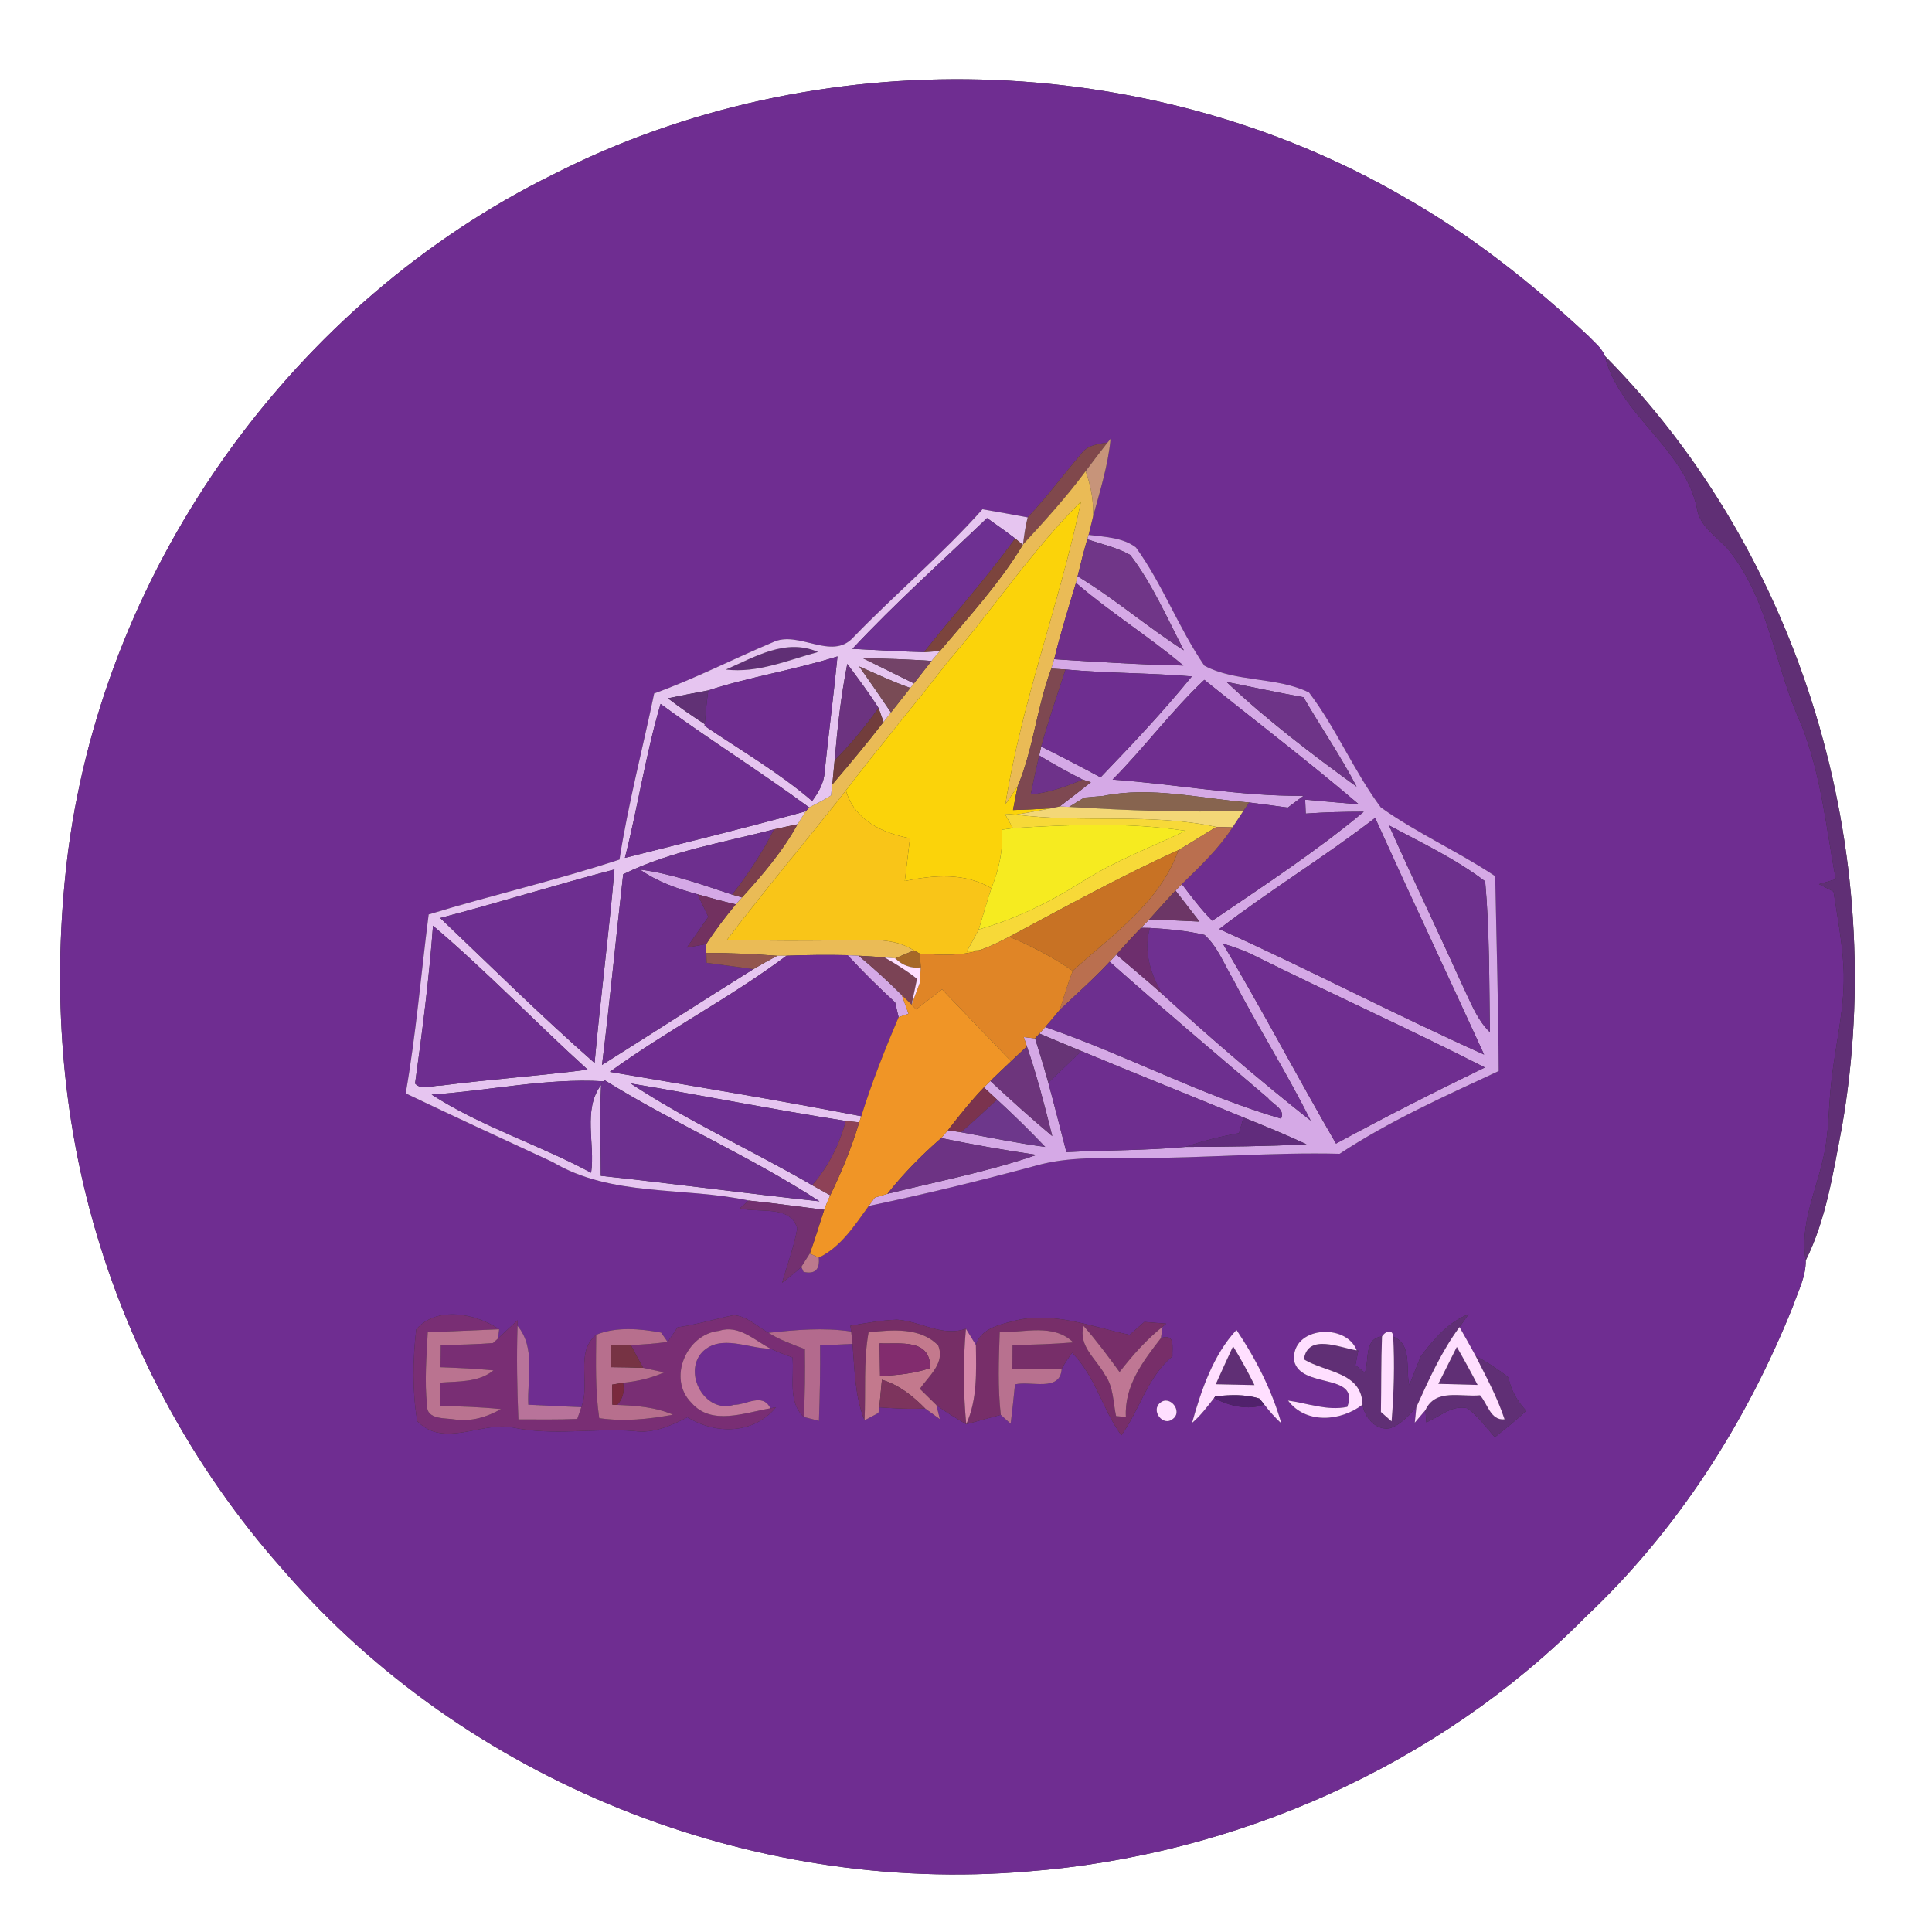 <?xml version="1.0" encoding="UTF-8" ?>
<!DOCTYPE svg PUBLIC "-//W3C//DTD SVG 1.1//EN" "http://www.w3.org/Graphics/SVG/1.1/DTD/svg11.dtd">
<svg width="250pt" height="250pt" viewBox="0 0 250 250" version="1.1" xmlns="http://www.w3.org/2000/svg">
<rect x="0" y="0" width="250" height="250" fill="#333333" stroke="none"/>
<g id="#ffffffff">
<path fill="#ffffff" opacity="1.00" d=" M 0.00 0.00 L 250.00 0.00 L 250.00 250.00 L 0.00 250.00 L 0.00 0.00 M 71.63 22.55 C 38.05 39.08 13.74 72.92 8.83 110.04 C 6.86 125.46 7.59 141.31 11.57 156.37 C 16.13 173.67 24.81 189.88 36.71 203.23 C 60.24 230.46 97.11 245.20 132.93 242.17 C 159.84 240.11 186.17 228.48 205.18 209.22 C 217.02 198.08 225.98 184.07 232.01 169.02 C 232.67 167.09 233.70 165.18 233.66 163.10 C 236.33 157.75 237.20 151.74 238.33 145.93 C 244.57 110.31 233.22 71.83 207.66 46.06 C 207.26 45.01 206.32 44.31 205.58 43.52 C 198.26 36.67 190.34 30.39 181.59 25.44 C 148.47 6.26 105.71 5.19 71.63 22.55 Z" />
</g>
<g id="#6f2d91ff">
<path fill="#6f2d91" opacity="1.00" d=" M 71.63 22.55 C 105.71 5.19 148.47 6.26 181.59 25.44 C 190.34 30.39 198.26 36.67 205.58 43.52 C 206.32 44.31 207.26 45.01 207.66 46.06 C 209.59 53.75 217.88 57.86 219.58 65.74 C 219.93 68.20 222.23 69.45 223.71 71.19 C 228.93 77.71 229.67 86.31 233.07 93.71 C 235.62 100.11 236.31 107.04 237.54 113.78 C 237.00 113.94 235.92 114.25 235.38 114.41 C 236.00 114.73 236.63 115.05 237.26 115.37 C 237.76 118.61 238.37 121.84 238.55 125.12 C 238.83 130.13 237.51 135.01 236.98 139.95 C 236.58 143.26 236.71 146.63 235.92 149.89 C 234.96 154.25 232.87 158.52 233.66 163.10 C 233.70 165.18 232.67 167.09 232.01 169.02 C 225.98 184.07 217.02 198.08 205.18 209.22 C 186.17 228.48 159.84 240.11 132.93 242.17 C 97.11 245.20 60.24 230.46 36.71 203.23 C 24.81 189.88 16.13 173.67 11.57 156.37 C 7.59 141.31 6.86 125.46 8.83 110.04 C 13.74 72.92 38.05 39.08 71.63 22.55 M 139.82 58.84 C 137.51 61.52 135.41 64.38 132.98 66.95 C 131.03 66.59 129.08 66.23 127.13 65.90 C 121.90 71.77 115.86 76.84 110.40 82.49 C 107.58 85.56 103.33 81.49 100.00 83.11 C 94.86 85.27 89.90 87.84 84.65 89.73 C 83.16 96.89 81.29 103.99 80.16 111.23 C 72.02 113.91 63.65 115.82 55.47 118.33 C 54.48 126.05 53.84 133.81 52.50 141.48 C 58.81 144.49 65.15 147.43 71.50 150.36 C 79.15 154.92 88.45 153.53 96.88 155.35 L 95.75 156.35 C 98.14 157.01 102.33 155.85 103.17 158.97 C 102.73 161.37 101.88 163.66 101.20 165.99 C 102.04 165.33 102.91 164.68 103.69 163.94 L 103.98 164.58 C 105.44 164.91 106.10 164.30 105.95 162.74 C 108.81 161.37 110.61 158.54 112.41 156.05 C 119.67 154.53 126.87 152.77 134.03 150.84 C 138.26 149.64 142.70 149.87 147.05 149.85 C 155.82 149.87 164.58 149.08 173.35 149.30 C 179.80 145.04 186.93 141.85 193.93 138.59 C 193.89 130.18 193.64 121.78 193.48 113.38 C 188.68 110.18 183.36 107.82 178.68 104.48 C 175.18 99.79 172.93 94.27 169.39 89.61 C 165.20 87.54 159.96 88.32 155.85 86.14 C 152.52 81.29 150.46 75.64 147.00 70.85 C 145.31 69.53 142.92 69.49 140.86 69.21 C 141.00 68.65 141.27 67.52 141.41 66.96 C 142.31 63.60 143.39 60.26 143.71 56.78 L 143.30 57.28 C 142.01 57.45 140.59 57.65 139.82 58.84 M 53.86 172.03 C 53.41 175.96 53.33 179.99 54.00 183.90 C 57.45 187.45 62.27 183.90 66.38 184.72 C 71.55 185.82 76.82 184.77 82.04 185.17 C 84.53 185.54 86.81 184.49 88.96 183.39 C 92.62 185.65 97.53 185.60 100.41 182.10 L 99.69 182.24 C 98.70 180.16 96.54 181.82 94.96 181.79 C 91.24 182.97 88.30 177.67 90.89 174.94 C 93.29 172.58 96.83 174.53 99.71 174.52 C 100.64 174.94 101.58 175.31 102.55 175.65 C 102.81 178.22 101.89 181.37 104.01 183.36 C 104.50 183.48 105.48 183.74 105.97 183.86 C 106.09 180.61 106.15 177.35 106.12 174.10 C 107.52 174.03 108.92 173.97 110.32 173.90 C 110.60 177.23 110.60 180.64 111.87 183.79 C 112.32 183.55 113.22 183.07 113.67 182.83 L 113.78 182.11 C 115.75 182.24 117.73 182.37 119.71 182.25 C 120.18 182.60 121.14 183.29 121.62 183.64 L 121.17 181.82 C 122.39 182.74 123.72 183.50 125.03 184.30 C 126.51 183.87 128.01 183.48 129.50 183.08 C 129.82 183.37 130.46 183.95 130.78 184.24 C 130.99 182.54 131.17 180.84 131.34 179.14 C 133.37 178.63 137.20 180.19 137.38 177.13 C 137.78 176.40 138.23 175.71 138.74 175.05 C 141.76 178.10 142.65 182.36 145.10 185.73 C 147.48 182.42 148.47 178.18 151.71 175.51 C 151.66 174.32 152.12 172.52 150.22 173.16 L 150.44 171.68 L 150.90 171.28 C 149.95 171.20 149.01 171.13 148.08 171.06 C 147.44 171.61 146.81 172.17 146.18 172.73 C 141.19 171.69 136.08 169.54 130.94 171.00 C 129.14 171.45 126.88 172.02 126.28 174.05 C 125.96 173.52 125.32 172.46 124.99 171.94 C 121.92 173.04 119.09 170.95 116.07 170.77 C 114.04 170.83 112.04 171.22 110.04 171.55 L 110.14 172.30 C 106.59 171.76 102.99 172.08 99.44 172.47 C 97.98 171.66 96.68 170.31 94.94 170.18 C 92.51 170.69 90.13 171.41 87.68 171.76 C 87.26 172.40 86.83 173.03 86.39 173.65 C 86.18 173.35 85.76 172.74 85.55 172.44 C 82.83 171.93 79.75 171.65 77.15 172.72 C 74.37 175.00 76.44 179.07 75.22 182.09 C 72.93 182.00 70.64 181.89 68.36 181.77 C 68.20 178.37 69.34 174.43 66.97 171.56 L 66.98 170.84 C 66.13 171.62 65.29 172.40 64.45 173.19 L 64.59 172.01 C 61.55 169.94 56.47 168.97 53.86 172.03 M 183.84 175.53 C 183.34 176.77 182.85 178.00 182.36 179.24 C 181.84 177.13 182.80 173.99 180.28 172.96 C 180.19 171.81 179.15 172.37 178.83 172.94 C 176.47 173.20 177.21 176.03 176.61 177.63 C 176.31 177.39 175.69 176.90 175.39 176.66 C 175.48 176.19 175.67 175.24 175.76 174.77 L 175.56 174.74 C 174.19 171.13 167.09 171.64 167.45 176.05 C 168.27 179.80 176.02 177.55 174.34 182.05 C 171.74 182.59 169.21 181.58 166.67 181.23 C 168.97 184.31 173.51 183.93 176.31 181.76 C 176.58 183.40 177.99 185.12 179.82 184.82 C 181.26 184.38 182.30 183.16 183.28 182.08 C 183.23 182.58 183.13 183.60 183.07 184.10 C 183.42 183.70 184.11 182.88 184.45 182.47 L 184.56 184.05 C 186.28 183.35 187.93 181.72 189.92 182.24 C 191.27 183.30 192.31 184.68 193.43 185.98 C 194.79 184.85 196.22 183.79 197.48 182.55 C 196.34 181.33 195.50 179.90 195.20 178.25 C 193.87 177.19 192.43 176.26 190.94 175.45 C 190.27 174.19 189.55 172.96 188.86 171.72 C 189.15 171.30 189.74 170.47 190.03 170.06 C 187.36 171.11 185.53 173.32 183.84 175.53 M 154.25 184.13 C 155.36 183.19 156.23 182.02 157.11 180.89 C 158.95 181.93 161.57 182.54 163.59 181.74 C 164.26 182.62 165.00 183.44 165.81 184.20 C 164.58 179.88 162.49 175.81 160.00 172.09 C 156.98 175.33 155.44 179.89 154.25 184.13 M 150.13 181.52 C 148.86 182.51 150.50 184.69 151.78 183.60 C 153.09 182.62 151.37 180.46 150.13 181.52 Z" />
</g>
<g id="#602f75ff">
<path fill="#602f75" opacity="1.00" d=" M 207.66 46.06 C 233.22 71.83 244.57 110.31 238.33 145.93 C 237.20 151.74 236.33 157.75 233.66 163.10 C 232.87 158.52 234.96 154.25 235.92 149.89 C 236.71 146.63 236.58 143.26 236.98 139.95 C 237.51 135.01 238.83 130.13 238.55 125.12 C 238.37 121.84 237.76 118.61 237.26 115.37 C 236.63 115.05 236.00 114.73 235.38 114.41 C 235.92 114.25 237.00 113.94 237.54 113.78 C 236.31 107.04 235.62 100.11 233.07 93.71 C 229.67 86.31 228.93 77.71 223.71 71.19 C 222.23 69.45 219.93 68.20 219.58 65.74 C 217.88 57.86 209.59 53.75 207.66 46.06 Z" />
<path fill="#602f75" opacity="1.00" d=" M 93.93 86.64 C 97.68 85.01 101.70 82.54 105.85 84.37 C 101.96 85.42 98.05 87.13 93.93 86.64 Z" />
<path fill="#602f75" opacity="1.00" d=" M 183.84 175.53 C 185.53 173.32 187.36 171.11 190.03 170.06 C 189.74 170.47 189.15 171.30 188.86 171.72 C 186.52 174.89 184.90 178.50 183.28 182.08 C 182.30 183.16 181.26 184.38 179.82 184.82 C 177.99 185.12 176.58 183.40 176.31 181.76 C 176.20 177.52 171.53 177.62 168.72 175.90 C 169.24 172.49 173.38 174.41 175.56 174.74 L 175.76 174.77 C 175.67 175.24 175.48 176.19 175.39 176.66 C 175.69 176.90 176.31 177.39 176.61 177.63 C 177.21 176.03 176.47 173.20 178.83 172.94 C 178.70 176.20 178.75 179.45 178.69 182.71 C 179.04 183.01 179.73 183.62 180.07 183.93 C 180.37 180.28 180.48 176.61 180.28 172.96 C 182.80 173.99 181.84 177.13 182.36 179.24 C 182.85 178.00 183.34 176.77 183.84 175.53 Z" />
<path fill="#602f75" opacity="1.00" d=" M 159.56 174.21 C 160.56 175.84 161.48 177.52 162.33 179.23 C 160.66 179.19 158.99 179.16 157.32 179.12 C 158.06 177.48 158.80 175.84 159.56 174.21 Z" />
<path fill="#602f75" opacity="1.00" d=" M 188.51 174.30 C 189.44 175.91 190.34 177.55 191.20 179.21 C 189.51 179.16 187.81 179.12 186.12 179.07 C 186.91 177.48 187.71 175.89 188.51 174.30 Z" />
<path fill="#602f75" opacity="1.00" d=" M 190.94 175.45 C 192.43 176.26 193.87 177.19 195.20 178.25 C 195.50 179.90 196.34 181.33 197.48 182.55 C 196.22 183.79 194.79 184.85 193.43 185.98 C 192.31 184.68 191.27 183.30 189.92 182.24 C 187.93 181.72 186.28 183.35 184.56 184.05 L 184.45 182.47 C 185.75 179.63 189.06 180.80 191.51 180.55 C 192.49 181.61 192.86 183.85 194.69 183.66 C 193.75 180.79 192.29 178.13 190.94 175.45 Z" />
</g>
<g id="#80484cff">
<path fill="#80484c" opacity="1.00" d=" M 139.82 58.84 C 140.59 57.65 142.01 57.45 143.30 57.28 C 142.34 58.50 141.40 59.73 140.48 60.97 C 137.99 64.32 135.19 67.40 132.37 70.46 C 132.53 69.29 132.67 68.10 132.98 66.95 C 135.41 64.38 137.51 61.52 139.82 58.84 Z" />
</g>
<g id="#c7947aff">
<path fill="#c7947a" opacity="1.00" d=" M 143.30 57.28 L 143.71 56.78 C 143.39 60.26 142.31 63.60 141.41 66.96 C 141.57 64.91 141.16 62.89 140.48 60.97 C 141.40 59.73 142.34 58.50 143.30 57.28 Z" />
</g>
<g id="#eabb56ff">
<path fill="#eabb56" opacity="1.00" d=" M 132.37 70.46 C 135.19 67.40 137.99 64.32 140.48 60.97 C 141.16 62.89 141.57 64.91 141.41 66.96 C 141.27 67.52 141.00 68.65 140.86 69.21 L 140.69 69.79 C 140.23 71.37 139.82 72.97 139.44 74.57 L 139.23 75.42 C 138.24 78.70 137.22 81.97 136.41 85.30 C 136.32 85.60 136.13 86.21 136.04 86.52 C 134.16 91.48 133.74 96.85 131.68 101.76 C 131.29 102.34 130.50 103.49 130.10 104.07 C 132.21 90.75 137.12 78.07 139.88 64.89 C 133.49 71.25 128.51 78.83 122.63 85.65 C 118.31 91.25 113.74 96.65 109.46 102.28 C 104.38 108.77 99.03 115.06 94.06 121.63 C 99.39 121.73 104.72 121.77 110.04 121.64 C 112.82 121.62 115.81 121.39 118.26 122.99 C 117.65 123.24 116.45 123.76 115.84 124.01 L 114.48 123.90 C 113.35 123.79 112.22 123.73 111.10 123.67 C 110.74 123.66 110.03 123.62 109.68 123.60 C 107.04 123.54 104.41 123.57 101.77 123.67 L 100.57 123.68 C 97.52 123.45 94.46 123.30 91.40 123.31 C 91.40 123.02 91.40 122.44 91.39 122.16 C 92.55 120.36 93.85 118.67 95.21 117.02 C 95.41 116.80 95.81 116.35 96.01 116.13 C 98.69 113.20 101.28 110.15 103.20 106.66 C 103.47 106.24 104.00 105.40 104.26 104.98 L 104.70 104.48 C 105.66 103.99 106.63 103.51 107.53 102.93 C 107.57 102.58 107.66 101.87 107.70 101.51 C 109.96 98.86 112.19 96.18 114.33 93.42 C 114.57 93.11 115.05 92.50 115.29 92.19 C 116.12 91.14 116.95 90.07 117.79 89.02 L 118.26 88.43 C 119.02 87.46 119.78 86.49 120.54 85.52 C 120.89 85.09 121.25 84.66 121.62 84.25 C 125.36 79.81 129.34 75.49 132.35 70.50 L 132.37 70.46 Z" />
</g>
<g id="#fbd30aff">
<path fill="#fbd30a" opacity="1.00" d=" M 122.63 85.65 C 128.51 78.83 133.49 71.25 139.88 64.89 C 137.12 78.07 132.21 90.75 130.10 104.07 C 130.50 103.49 131.29 102.34 131.68 101.76 C 131.53 102.53 131.23 104.06 131.08 104.82 C 132.73 104.78 134.39 104.70 136.04 104.59 C 134.52 104.88 132.99 105.17 131.45 105.41 C 131.10 105.39 130.39 105.34 130.03 105.31 C 130.29 105.78 130.81 106.70 131.07 107.16 C 130.71 107.21 129.99 107.31 129.63 107.37 C 129.83 109.98 129.27 112.53 128.28 114.94 C 124.83 112.89 120.85 113.23 117.08 114.00 C 117.30 112.16 117.53 110.31 117.75 108.47 C 114.14 107.81 110.55 106.10 109.46 102.28 C 113.74 96.65 118.31 91.25 122.63 85.65 Z" />
</g>
<g id="#e6c5f0ff">
<path fill="#e6c5f0" opacity="1.00" d=" M 110.40 82.49 C 115.86 76.84 121.90 71.77 127.13 65.90 C 129.08 66.23 131.03 66.59 132.98 66.95 C 132.67 68.10 132.53 69.29 132.37 70.46 L 132.35 70.50 L 131.36 69.68 C 130.17 68.77 128.94 67.91 127.72 67.04 C 121.87 72.64 115.83 78.04 110.30 83.96 C 113.39 84.11 116.48 84.31 119.57 84.38 C 120.08 84.35 121.11 84.28 121.62 84.25 C 121.25 84.66 120.89 85.09 120.54 85.52 C 117.59 85.33 114.63 85.21 111.67 85.18 C 113.86 86.27 116.07 87.33 118.26 88.43 L 117.79 89.02 C 115.53 88.22 113.36 87.20 111.18 86.24 C 112.57 88.21 113.95 90.19 115.29 92.19 C 115.05 92.50 114.57 93.11 114.33 93.42 C 114.16 92.96 113.84 92.06 113.68 91.61 C 112.43 89.64 111.03 87.78 109.64 85.91 C 108.82 90.03 108.36 94.22 108.00 98.40 C 107.92 99.18 107.77 100.73 107.70 101.51 C 107.66 101.87 107.57 102.58 107.53 102.93 C 106.63 103.51 105.66 103.99 104.70 104.48 C 98.41 99.85 91.78 95.71 85.48 91.09 C 83.54 97.64 82.55 104.41 80.86 111.01 C 88.66 109.03 96.50 107.13 104.26 104.98 C 104.00 105.40 103.47 106.24 103.20 106.66 C 102.18 106.87 101.16 107.09 100.15 107.32 C 93.59 109.03 86.78 110.12 80.64 113.13 C 79.70 121.35 78.92 129.59 77.90 137.80 C 84.45 133.69 90.94 129.48 97.50 125.40 C 98.51 124.80 99.53 124.23 100.57 123.68 L 101.77 123.67 C 94.46 129.14 86.29 133.33 78.91 138.70 C 89.76 140.55 100.63 142.34 111.45 144.44 L 111.18 145.23 C 110.74 145.19 109.87 145.09 109.44 145.05 C 100.13 143.60 90.90 141.74 81.61 140.20 C 89.11 145.15 97.34 148.86 105.10 153.37 C 105.69 153.70 106.85 154.34 107.43 154.67 C 107.15 155.28 106.89 155.91 106.65 156.55 C 103.39 156.15 100.15 155.68 96.88 155.35 C 88.45 153.53 79.15 154.92 71.50 150.36 C 65.15 147.43 58.81 144.49 52.50 141.48 C 53.84 133.81 54.48 126.05 55.47 118.33 C 63.65 115.82 72.02 113.91 80.16 111.23 C 81.29 103.99 83.16 96.89 84.65 89.73 C 89.90 87.84 94.86 85.27 100.00 83.11 C 103.33 81.49 107.58 85.56 110.40 82.49 M 93.93 86.64 C 98.05 87.13 101.96 85.42 105.85 84.37 C 101.70 82.54 97.68 85.01 93.93 86.64 M 91.65 89.34 C 89.91 89.66 88.17 89.99 86.43 90.36 C 87.97 91.54 89.56 92.65 91.19 93.70 L 91.17 93.92 C 95.85 97.10 100.78 99.95 105.09 103.65 C 105.92 102.52 106.65 101.28 106.71 99.84 C 107.23 94.87 107.88 89.91 108.37 84.94 C 102.90 86.67 96.93 87.60 91.65 89.34 M 56.96 118.79 C 63.57 125.09 70.07 131.52 76.94 137.55 C 77.69 129.20 78.79 120.87 79.51 112.51 C 71.95 114.48 64.51 116.82 56.96 118.79 M 56.03 119.79 C 55.53 126.62 54.65 133.42 53.71 140.21 C 54.60 141.15 55.97 140.43 57.07 140.47 C 63.38 139.66 69.73 139.22 76.04 138.41 C 69.29 132.29 62.98 125.68 56.03 119.79 M 55.85 141.64 C 62.29 145.79 69.74 148.12 76.49 151.75 C 77.04 148.02 75.37 143.61 77.78 140.39 C 77.58 144.30 77.74 148.23 77.74 152.15 C 87.18 153.16 96.59 154.44 106.04 155.45 C 97.12 149.63 87.24 145.39 78.19 139.75 L 78.08 139.92 C 70.63 139.48 63.27 141.15 55.85 141.64 Z" />
</g>
<g id="#6e3092ff">
<path fill="#6e3092" opacity="1.00" d=" M 110.30 83.96 C 115.83 78.04 121.87 72.64 127.72 67.04 C 128.94 67.91 130.17 68.77 131.36 69.68 C 127.67 74.77 123.47 79.46 119.57 84.38 C 116.48 84.31 113.39 84.11 110.30 83.96 Z" />
</g>
<g id="#d5a9e6ff">
<path fill="#d5a9e6" opacity="1.00" d=" M 140.86 69.21 C 142.92 69.49 145.31 69.53 147.00 70.85 C 150.46 75.64 152.52 81.29 155.85 86.14 C 159.96 88.32 165.20 87.54 169.39 89.61 C 172.93 94.27 175.18 99.79 178.68 104.48 C 183.36 107.82 188.68 110.18 193.48 113.38 C 193.64 121.78 193.89 130.18 193.93 138.59 C 186.93 141.85 179.80 145.04 173.35 149.30 C 164.58 149.08 155.82 149.87 147.05 149.85 C 142.70 149.87 138.26 149.64 134.03 150.84 C 126.87 152.77 119.67 154.53 112.41 156.05 C 112.61 155.78 113.00 155.24 113.20 154.97 C 113.61 154.85 114.42 154.60 114.83 154.48 C 121.28 152.87 127.84 151.63 134.13 149.44 C 130.00 148.84 125.88 148.11 121.79 147.27 C 122.01 147.01 122.43 146.51 122.65 146.26 C 123.08 146.32 123.94 146.45 124.37 146.51 C 127.99 147.17 131.60 147.92 135.25 148.41 C 133.24 146.30 131.16 144.26 129.02 142.29 C 128.59 141.90 127.74 141.11 127.32 140.71 L 128.15 139.88 C 130.77 142.32 133.42 144.71 136.16 147.01 C 135.19 143.11 134.19 139.21 132.88 135.41 C 132.78 135.10 132.57 134.50 132.47 134.20 C 132.84 134.24 133.57 134.33 133.94 134.37 C 134.54 136.27 135.12 138.18 135.65 140.10 C 136.46 143.08 137.21 146.09 137.99 149.08 C 143.12 148.82 148.26 148.88 153.38 148.41 C 158.60 148.39 163.83 148.34 169.06 148.07 C 166.38 146.82 163.65 145.70 160.91 144.60 C 153.93 141.71 146.90 138.92 139.93 136.01 C 138.11 135.26 136.30 134.50 134.50 133.74 L 135.25 132.90 C 145.57 136.44 155.32 141.69 165.77 144.75 C 166.37 143.53 164.66 142.88 164.07 142.09 C 157.21 136.24 150.33 130.43 143.59 124.45 C 143.80 124.22 144.23 123.75 144.45 123.52 C 146.45 125.24 148.47 126.92 150.44 128.67 C 156.63 134.33 163.01 139.81 169.60 145.01 C 166.47 138.73 162.71 132.80 159.48 126.57 C 158.35 124.67 157.53 122.48 155.87 120.98 C 153.55 120.42 151.17 120.23 148.80 120.08 L 147.66 120.06 C 147.92 119.80 148.42 119.27 148.68 119.01 C 150.85 119.03 153.03 119.15 155.21 119.25 C 154.18 117.92 153.14 116.58 152.11 115.24 C 152.31 115.03 152.72 114.61 152.93 114.40 C 154.18 116.03 155.40 117.69 156.87 119.14 C 163.51 114.62 170.29 110.20 176.47 105.04 C 173.96 105.04 171.45 105.10 168.96 105.28 C 168.94 104.83 168.91 103.92 168.89 103.47 C 171.20 103.68 173.52 103.89 175.83 104.08 C 169.31 98.53 162.50 93.33 155.84 87.97 C 151.58 91.98 148.09 96.73 143.97 100.88 C 152.21 101.46 160.39 103.05 168.68 102.98 C 168.00 103.48 167.32 103.99 166.64 104.50 C 164.97 104.27 163.30 104.06 161.64 103.84 C 155.36 103.35 148.97 101.71 142.72 103.00 C 142.11 103.05 140.91 103.16 140.30 103.21 C 139.81 103.51 138.83 104.11 138.34 104.41 C 138.03 104.40 137.43 104.38 137.12 104.36 C 138.48 103.34 139.82 102.28 141.16 101.22 C 140.89 101.13 140.35 100.96 140.08 100.88 C 138.17 99.90 136.29 98.87 134.47 97.75 L 134.73 96.60 C 137.31 97.89 139.87 99.21 142.41 100.59 C 146.47 96.36 150.51 92.09 154.22 87.53 C 148.78 87.06 143.31 87.14 137.88 86.63 C 137.42 86.61 136.50 86.55 136.04 86.52 C 136.13 86.21 136.32 85.60 136.41 85.30 C 141.98 85.65 147.55 86.01 153.13 86.12 C 148.66 82.35 143.66 79.25 139.23 75.42 L 139.44 74.57 C 144.23 77.45 148.47 81.15 153.19 84.15 C 151.02 79.97 149.12 75.57 146.25 71.81 C 144.52 70.84 142.55 70.41 140.69 69.79 L 140.86 69.21 M 158.71 88.24 C 163.95 93.18 169.71 97.57 175.54 101.79 C 173.47 97.80 170.91 94.10 168.67 90.22 C 165.34 89.62 162.03 88.91 158.71 88.24 M 157.77 120.22 C 169.30 125.41 180.51 131.29 192.04 136.46 C 187.36 126.24 182.57 116.08 177.94 105.84 C 171.40 110.89 164.32 115.18 157.77 120.22 M 179.74 106.81 C 182.96 114.04 186.38 121.16 189.64 128.36 C 190.51 130.19 191.29 132.12 192.79 133.56 C 192.69 127.06 192.76 120.53 192.18 114.05 C 188.36 111.14 183.97 109.07 179.74 106.81 M 158.24 122.11 C 163.30 130.63 167.91 139.41 172.88 147.98 C 179.22 144.54 185.65 141.27 192.14 138.13 C 182.29 133.11 172.20 128.56 162.30 123.65 C 161.00 123.00 159.63 122.51 158.24 122.11 M 167.16 145.38 C 167.42 145.68 167.42 145.68 167.16 145.38 Z" />
<path fill="#d5a9e6" opacity="1.00" d=" M 82.81 112.52 C 86.92 113.04 90.82 114.47 94.73 115.76 L 96.01 116.13 C 95.81 116.35 95.41 116.80 95.21 117.02 C 93.54 116.64 91.90 116.19 90.26 115.72 C 87.64 115.01 85.05 114.10 82.81 112.52 Z" />
<path fill="#d5a9e6" opacity="1.00" d=" M 109.68 123.60 C 110.03 123.62 110.74 123.66 111.10 123.67 C 113.04 125.29 114.92 126.98 116.70 128.77 L 117.57 131.18 C 117.25 131.29 116.60 131.51 116.28 131.62 C 116.17 131.14 115.94 130.19 115.83 129.71 C 113.70 127.76 111.64 125.72 109.68 123.60 Z" />
</g>
<g id="#7c443dff">
<path fill="#7c443d" opacity="1.00" d=" M 131.36 69.68 L 132.35 70.50 C 129.34 75.49 125.36 79.81 121.62 84.25 C 121.11 84.28 120.08 84.35 119.57 84.38 C 123.47 79.46 127.67 74.77 131.36 69.68 Z" />
</g>
<g id="#703688ff">
<path fill="#703688" opacity="1.00" d=" M 139.44 74.57 C 139.82 72.97 140.23 71.37 140.69 69.79 C 142.55 70.41 144.52 70.84 146.25 71.81 C 149.12 75.57 151.02 79.97 153.19 84.15 C 148.47 81.15 144.23 77.45 139.44 74.57 Z" />
</g>
<g id="#6f2f8aff">
<path fill="#6f2f8a" opacity="1.00" d=" M 136.41 85.30 C 137.22 81.97 138.24 78.70 139.23 75.42 C 143.66 79.25 148.66 82.35 153.13 86.12 C 147.55 86.01 141.98 85.65 136.41 85.30 Z" />
</g>
<g id="#6e2d8fff">
<path fill="#6e2d8f" opacity="1.00" d=" M 91.65 89.34 C 96.93 87.60 102.90 86.67 108.37 84.94 C 107.88 89.91 107.23 94.87 106.71 99.84 C 106.65 101.28 105.92 102.52 105.09 103.65 C 100.78 99.95 95.85 97.10 91.17 93.92 L 91.19 93.70 C 91.31 92.25 91.44 90.79 91.65 89.34 Z" />
</g>
<g id="#734368ff">
<path fill="#734368" opacity="1.00" d=" M 111.67 85.18 C 114.63 85.21 117.59 85.33 120.54 85.52 C 119.78 86.49 119.02 87.46 118.26 88.43 C 116.07 87.33 113.86 86.27 111.67 85.18 Z" />
</g>
<g id="#6c3380ff">
<path fill="#6c3380" opacity="1.00" d=" M 108.00 98.40 C 108.36 94.22 108.82 90.03 109.64 85.91 C 111.03 87.78 112.43 89.64 113.68 91.61 C 111.96 94.01 110.09 96.31 108.00 98.40 Z" />
</g>
<g id="#794b55ff">
<path fill="#794b55" opacity="1.00" d=" M 111.18 86.24 C 113.36 87.20 115.53 88.22 117.79 89.02 C 116.95 90.07 116.12 91.14 115.29 92.19 C 113.95 90.19 112.57 88.21 111.18 86.24 Z" />
</g>
<g id="#7e4851ff">
<path fill="#7e4851" opacity="1.00" d=" M 131.68 101.76 C 133.74 96.85 134.16 91.48 136.04 86.52 C 136.50 86.55 137.42 86.61 137.88 86.63 C 136.80 89.95 135.67 93.24 134.73 96.60 L 134.47 97.75 C 134.08 99.44 133.72 101.12 133.37 102.81 C 135.71 102.57 137.93 101.80 140.08 100.88 C 140.35 100.96 140.89 101.13 141.16 101.22 C 139.82 102.28 138.48 103.34 137.12 104.36 C 136.85 104.42 136.31 104.53 136.04 104.59 C 134.39 104.70 132.73 104.78 131.08 104.82 C 131.23 104.06 131.53 102.53 131.68 101.76 Z" />
</g>
<g id="#6e2e90ff">
<path fill="#6e2e90" opacity="1.00" d=" M 137.88 86.63 C 143.31 87.14 148.78 87.06 154.22 87.53 C 150.51 92.09 146.47 96.36 142.41 100.59 C 139.87 99.21 137.31 97.89 134.73 96.60 C 135.67 93.24 136.80 89.95 137.88 86.63 Z" />
<path fill="#6e2e90" opacity="1.00" d=" M 80.86 111.01 C 82.55 104.41 83.54 97.64 85.48 91.09 C 91.78 95.71 98.41 99.85 104.70 104.48 L 104.26 104.98 C 96.50 107.13 88.66 109.03 80.86 111.01 Z" />
<path fill="#6e2e90" opacity="1.00" d=" M 56.03 119.79 C 62.98 125.68 69.29 132.29 76.04 138.41 C 69.73 139.22 63.38 139.66 57.07 140.47 C 55.97 140.43 54.60 141.15 53.71 140.21 C 54.65 133.42 55.53 126.62 56.03 119.79 Z" />
</g>
<g id="#6f2e8fff">
<path fill="#6f2e8f" opacity="1.00" d=" M 143.97 100.88 C 148.09 96.73 151.58 91.98 155.84 87.97 C 162.50 93.33 169.31 98.53 175.83 104.08 C 173.52 103.89 171.20 103.68 168.89 103.47 C 168.91 103.92 168.94 104.83 168.96 105.28 C 171.45 105.10 173.96 105.04 176.47 105.04 C 170.29 110.20 163.51 114.62 156.87 119.14 C 155.40 117.69 154.18 116.03 152.93 114.40 C 155.28 112.12 157.69 109.84 159.49 107.06 C 159.97 106.33 160.44 105.61 160.92 104.89 L 161.64 103.84 C 163.30 104.06 164.97 104.27 166.64 104.50 C 167.32 103.99 168.00 103.48 168.68 102.98 C 160.39 103.05 152.21 101.46 143.97 100.88 Z" />
</g>
<g id="#6e3488ff">
<path fill="#6e3488" opacity="1.00" d=" M 158.71 88.24 C 162.03 88.91 165.34 89.62 168.67 90.22 C 170.91 94.10 173.47 97.80 175.54 101.79 C 169.71 97.57 163.95 93.18 158.71 88.24 Z" />
</g>
<g id="#613175ff">
<path fill="#613175" opacity="1.00" d=" M 86.43 90.36 C 88.17 89.99 89.91 89.66 91.65 89.34 C 91.44 90.79 91.31 92.25 91.19 93.70 C 89.56 92.65 87.97 91.54 86.43 90.36 Z" />
</g>
<g id="#723d3cff">
<path fill="#723d3c" opacity="1.00" d=" M 113.68 91.61 C 113.84 92.06 114.16 92.96 114.33 93.42 C 112.19 96.18 109.96 98.86 107.70 101.51 C 107.77 100.73 107.92 99.18 108.00 98.40 C 110.09 96.31 111.96 94.01 113.68 91.61 Z" />
</g>
<g id="#6e328aff">
<path fill="#6e328a" opacity="1.00" d=" M 134.47 97.75 C 136.29 98.87 138.17 99.90 140.08 100.88 C 137.93 101.80 135.71 102.57 133.37 102.81 C 133.72 101.12 134.08 99.44 134.47 97.75 Z" />
</g>
<g id="#f9c518ff">
<path fill="#f9c518" opacity="1.00" d=" M 94.06 121.63 C 99.03 115.06 104.38 108.77 109.46 102.28 C 110.55 106.10 114.14 107.81 117.75 108.47 C 117.53 110.31 117.30 112.16 117.08 114.00 C 120.85 113.23 124.83 112.89 128.28 114.94 C 127.69 116.70 127.20 118.49 126.65 120.27 C 126.16 121.24 125.62 122.18 125.10 123.13 C 125.56 123.07 126.48 122.95 126.94 122.89 C 124.40 123.76 121.68 123.57 119.04 123.41 L 118.26 122.99 C 115.81 121.39 112.82 121.62 110.04 121.64 C 104.72 121.77 99.39 121.73 94.06 121.63 Z" />
</g>
<g id="#87644fff">
<path fill="#87644f" opacity="1.00" d=" M 140.30 103.21 C 140.91 103.16 142.11 103.05 142.72 103.00 C 148.97 101.71 155.36 103.35 161.64 103.84 L 160.92 104.89 C 153.39 105.19 145.85 104.86 138.34 104.41 C 138.83 104.11 139.81 103.51 140.30 103.21 Z" />
</g>
<g id="#f3d777ff">
<path fill="#f3d777" opacity="1.00" d=" M 136.04 104.59 C 136.31 104.53 136.85 104.42 137.12 104.36 C 137.43 104.38 138.03 104.40 138.34 104.41 C 145.85 104.86 153.39 105.19 160.92 104.89 C 160.44 105.61 159.97 106.33 159.49 107.06 C 158.97 107.05 157.93 107.02 157.41 107.01 C 148.85 105.16 140.08 106.54 131.45 105.41 C 132.99 105.17 134.52 104.88 136.04 104.59 Z" />
</g>
<g id="#f7d938ff">
<path fill="#f7d938" opacity="1.00" d=" M 130.03 105.31 C 130.39 105.34 131.10 105.39 131.45 105.41 C 140.08 106.54 148.85 105.16 157.41 107.01 C 155.75 107.97 154.16 109.05 152.49 110.00 C 145.02 113.39 137.83 117.35 130.60 121.22 C 129.41 121.83 128.21 122.45 126.94 122.89 C 126.48 122.95 125.56 123.07 125.10 123.13 C 125.62 122.18 126.16 121.24 126.65 120.27 C 131.42 118.93 135.89 116.71 140.08 114.07 C 144.27 111.38 148.95 109.65 153.42 107.51 C 146.04 106.38 138.49 106.69 131.07 107.16 C 130.81 106.70 130.29 105.78 130.03 105.31 Z" />
</g>
<g id="#6f2e90ff">
<path fill="#6f2e90" opacity="1.00" d=" M 157.77 120.22 C 164.32 115.18 171.40 110.89 177.94 105.84 C 182.57 116.08 187.36 126.24 192.04 136.46 C 180.51 131.29 169.30 125.41 157.77 120.22 Z" />
<path fill="#6f2e90" opacity="1.00" d=" M 158.24 122.11 C 159.63 122.51 161.00 123.00 162.30 123.65 C 172.20 128.56 182.29 133.11 192.14 138.13 C 185.65 141.27 179.22 144.54 172.88 147.98 C 167.91 139.41 163.30 130.63 158.24 122.11 Z" />
</g>
<g id="#7b3e4cff">
<path fill="#7b3e4c" opacity="1.00" d=" M 100.15 107.32 C 101.16 107.09 102.18 106.87 103.20 106.66 C 101.28 110.15 98.69 113.20 96.01 116.13 L 94.73 115.76 C 96.79 113.12 98.65 110.32 100.15 107.32 Z" />
</g>
<g id="#f6eb20ff">
<path fill="#f6eb20" opacity="1.00" d=" M 129.63 107.37 C 129.99 107.31 130.71 107.21 131.07 107.16 C 138.49 106.69 146.04 106.38 153.42 107.51 C 148.95 109.65 144.27 111.38 140.08 114.07 C 135.89 116.71 131.42 118.93 126.65 120.27 C 127.20 118.49 127.69 116.70 128.28 114.94 C 129.27 112.53 129.83 109.98 129.63 107.37 Z" />
</g>
<g id="#ba6f4fff">
<path fill="#ba6f4f" opacity="1.00" d=" M 157.41 107.01 C 157.93 107.02 158.97 107.05 159.49 107.06 C 157.69 109.84 155.28 112.12 152.93 114.40 C 152.72 114.61 152.31 115.03 152.11 115.24 C 150.95 116.48 149.83 117.76 148.68 119.01 C 148.42 119.27 147.92 119.80 147.66 120.06 C 146.56 121.18 145.51 122.36 144.45 123.52 C 144.23 123.75 143.80 124.22 143.59 124.45 C 141.55 126.65 139.30 128.62 137.13 130.68 C 137.67 128.99 138.17 127.29 138.81 125.63 C 143.89 120.99 150.12 116.78 152.49 110.00 C 154.16 109.05 155.75 107.97 157.41 107.01 Z" />
</g>
<g id="#6d308dff">
<path fill="#6d308d" opacity="1.00" d=" M 179.74 106.81 C 183.97 109.07 188.36 111.14 192.18 114.05 C 192.76 120.53 192.69 127.06 192.79 133.56 C 191.29 132.12 190.51 130.19 189.64 128.36 C 186.38 121.16 182.96 114.04 179.74 106.81 Z" />
</g>
<g id="#6d2f8eff">
<path fill="#6d2f8e" opacity="1.00" d=" M 80.64 113.13 C 86.78 110.12 93.59 109.03 100.15 107.32 C 98.65 110.32 96.79 113.12 94.73 115.76 C 90.82 114.47 86.92 113.04 82.81 112.52 C 85.05 114.10 87.64 115.01 90.26 115.72 C 90.72 116.69 91.19 117.67 91.66 118.64 C 90.73 119.97 89.80 121.30 88.88 122.62 C 89.51 122.51 90.77 122.27 91.39 122.16 C 91.40 122.44 91.40 123.02 91.40 123.31 C 91.41 123.63 91.43 124.27 91.44 124.59 C 93.46 124.85 95.48 125.12 97.50 125.40 C 90.94 129.48 84.45 133.69 77.90 137.80 C 78.92 129.59 79.70 121.35 80.64 113.13 Z" />
</g>
<g id="#c87224ff">
<path fill="#c87224" opacity="1.00" d=" M 130.60 121.22 C 137.83 117.35 145.02 113.39 152.49 110.00 C 150.12 116.78 143.89 120.99 138.81 125.63 C 136.24 123.86 133.48 122.40 130.60 121.22 Z" />
</g>
<g id="#6d2e90ff">
<path fill="#6d2e90" opacity="1.00" d=" M 56.96 118.79 C 64.51 116.82 71.95 114.48 79.51 112.51 C 78.79 120.87 77.69 129.20 76.94 137.55 C 70.07 131.52 63.57 125.09 56.96 118.79 Z" />
</g>
<g id="#723160ff">
<path fill="#723160" opacity="1.00" d=" M 90.26 115.72 C 91.90 116.19 93.54 116.64 95.21 117.02 C 93.85 118.67 92.55 120.36 91.39 122.16 C 90.77 122.27 89.51 122.51 88.88 122.62 C 89.80 121.30 90.73 119.97 91.66 118.64 C 91.19 117.67 90.72 116.69 90.26 115.72 Z" />
</g>
<g id="#6c3666ff">
<path fill="#6c3666" opacity="1.00" d=" M 148.68 119.01 C 149.83 117.76 150.95 116.48 152.11 115.24 C 153.14 116.58 154.18 117.92 155.21 119.25 C 153.03 119.15 150.85 119.03 148.68 119.01 Z" />
</g>
<g id="#6d2e6dff">
<path fill="#6d2e6d" opacity="1.00" d=" M 144.45 123.52 C 145.51 122.36 146.56 121.18 147.66 120.06 L 148.80 120.08 C 147.94 123.09 148.88 126.08 150.44 128.67 C 148.47 126.92 146.45 125.24 144.45 123.52 Z" />
</g>
<g id="#6f3091ff">
<path fill="#6f3091" opacity="1.00" d=" M 148.80 120.08 C 151.17 120.23 153.55 120.42 155.87 120.98 C 157.53 122.48 158.35 124.67 159.48 126.57 C 162.71 132.80 166.47 138.73 169.60 145.01 C 163.01 139.81 156.63 134.33 150.44 128.67 C 148.88 126.08 147.94 123.09 148.80 120.08 Z" />
</g>
<g id="#e08526ff">
<path fill="#e08526" opacity="1.00" d=" M 126.94 122.89 C 128.21 122.45 129.41 121.83 130.60 121.22 C 133.48 122.40 136.24 123.86 138.81 125.63 C 138.17 127.29 137.67 128.99 137.13 130.68 C 136.51 131.42 135.89 132.17 135.25 132.90 L 134.50 133.74 L 133.94 134.37 C 133.57 134.33 132.84 134.24 132.47 134.20 C 132.57 134.50 132.78 135.10 132.88 135.41 C 132.37 135.89 131.34 136.84 130.83 137.32 C 127.85 134.23 124.87 131.13 121.90 128.02 C 120.78 128.89 119.67 129.75 118.55 130.62 C 118.40 130.47 118.11 130.15 117.96 130.00 C 118.23 129.29 118.76 127.87 119.03 127.16 C 119.06 126.50 119.10 125.84 119.14 125.18 C 119.11 124.74 119.07 123.86 119.04 123.41 C 121.68 123.57 124.40 123.76 126.94 122.89 Z" />
</g>
<g id="#93554fff">
<path fill="#93554f" opacity="1.00" d=" M 91.40 123.31 C 94.46 123.30 97.52 123.45 100.57 123.68 C 99.53 124.23 98.51 124.80 97.50 125.40 C 95.48 125.12 93.46 124.85 91.44 124.59 C 91.43 124.27 91.41 123.63 91.40 123.31 Z" />
</g>
<g id="#7b4355ff">
<path fill="#7b4355" opacity="1.00" d=" M 111.10 123.67 C 112.22 123.73 113.35 123.79 114.48 123.90 C 115.92 124.74 117.36 125.61 118.66 126.66 C 118.48 127.50 118.14 129.17 117.96 130.00 L 116.70 128.77 C 114.92 126.98 113.04 125.29 111.10 123.67 Z" />
</g>
<g id="#a66828ff">
<path fill="#a66828" opacity="1.00" d=" M 115.84 124.01 C 116.45 123.76 117.65 123.24 118.26 122.99 L 119.04 123.41 C 119.07 123.86 119.11 124.74 119.14 125.18 C 117.90 125.33 116.80 124.94 115.84 124.01 Z" />
</g>
<g id="#6f2d90ff">
<path fill="#6f2d90" opacity="1.00" d=" M 101.77 123.67 C 104.41 123.57 107.04 123.54 109.68 123.60 C 111.64 125.72 113.70 127.76 115.83 129.71 C 115.94 130.19 116.17 131.14 116.28 131.62 C 114.50 135.82 112.81 140.07 111.45 144.44 C 100.63 142.34 89.76 140.55 78.91 138.70 C 86.29 133.33 94.46 129.14 101.77 123.67 Z" />
</g>
<g id="#ffdfffff">
<path fill="#ffdfff" opacity="1.00" d=" M 114.48 123.90 L 115.84 124.01 C 116.80 124.94 117.90 125.33 119.14 125.18 C 119.10 125.84 119.06 126.50 119.03 127.16 C 118.76 127.87 118.23 129.29 117.96 130.00 C 118.14 129.17 118.48 127.50 118.66 126.66 C 117.36 125.61 115.92 124.74 114.48 123.90 Z" />
<path fill="#ffdfff" opacity="1.00" d=" M 167.45 176.05 C 167.09 171.64 174.19 171.13 175.56 174.74 C 173.38 174.41 169.24 172.49 168.72 175.90 C 171.53 177.62 176.20 177.52 176.31 181.76 C 173.51 183.93 168.97 184.31 166.67 181.23 C 169.21 181.58 171.74 182.59 174.34 182.05 C 176.02 177.55 168.27 179.80 167.45 176.05 Z" />
<path fill="#ffdfff" opacity="1.00" d=" M 178.83 172.94 C 179.15 172.37 180.19 171.81 180.28 172.96 C 180.48 176.61 180.37 180.28 180.07 183.93 C 179.73 183.62 179.04 183.01 178.69 182.71 C 178.75 179.45 178.70 176.20 178.83 172.94 Z" />
<path fill="#ffdfff" opacity="1.00" d=" M 183.28 182.08 C 184.90 178.50 186.52 174.89 188.86 171.72 C 189.55 172.96 190.27 174.19 190.94 175.45 C 192.29 178.13 193.75 180.79 194.69 183.66 C 192.86 183.85 192.49 181.61 191.51 180.55 C 189.06 180.80 185.75 179.63 184.45 182.47 C 184.11 182.88 183.42 183.70 183.07 184.10 C 183.13 183.60 183.23 182.58 183.28 182.08 M 188.51 174.30 C 187.71 175.89 186.91 177.48 186.12 179.07 C 187.81 179.12 189.51 179.16 191.20 179.21 C 190.34 177.55 189.44 175.91 188.51 174.30 Z" />
<path fill="#ffdfff" opacity="1.00" d=" M 154.25 184.13 C 155.44 179.89 156.98 175.33 160.00 172.09 C 162.49 175.81 164.58 179.88 165.81 184.20 C 165.00 183.44 164.26 182.62 163.59 181.74 C 163.44 181.55 163.14 181.18 162.99 180.99 C 161.15 180.38 159.18 180.52 157.28 180.66 L 157.11 180.89 C 156.23 182.02 155.36 183.19 154.25 184.13 M 159.56 174.21 C 158.80 175.84 158.06 177.48 157.32 179.12 C 158.99 179.16 160.66 179.19 162.33 179.23 C 161.48 177.52 160.56 175.84 159.56 174.21 Z" />
<path fill="#ffdfff" opacity="1.00" d=" M 150.13 181.52 C 151.37 180.46 153.09 182.62 151.78 183.60 C 150.50 184.69 148.86 182.51 150.13 181.52 Z" />
</g>
<g id="#6d2f8fff">
<path fill="#6d2f8f" opacity="1.00" d=" M 137.13 130.68 C 139.30 128.62 141.55 126.65 143.59 124.45 C 150.33 130.43 157.21 136.24 164.07 142.09 C 164.66 142.88 166.37 143.53 165.77 144.75 C 155.32 141.69 145.57 136.44 135.25 132.90 C 135.89 132.17 136.51 131.42 137.13 130.68 Z" />
</g>
<g id="#f09526ff">
<path fill="#f09526" opacity="1.00" d=" M 118.55 130.62 C 119.67 129.75 120.78 128.89 121.90 128.02 C 124.87 131.13 127.85 134.23 130.83 137.32 C 129.93 138.17 129.03 139.02 128.15 139.88 L 127.32 140.71 C 125.64 142.45 124.14 144.36 122.65 146.26 C 122.43 146.51 122.01 147.01 121.79 147.27 C 119.27 149.46 116.91 151.86 114.83 154.48 C 114.42 154.60 113.61 154.85 113.20 154.97 C 113.00 155.24 112.61 155.78 112.41 156.05 C 110.61 158.54 108.81 161.37 105.95 162.74 C 105.66 162.61 105.07 162.34 104.78 162.21 C 105.47 160.34 106.02 158.43 106.65 156.55 C 106.89 155.91 107.15 155.28 107.43 154.67 C 108.92 151.62 110.20 148.48 111.18 145.23 L 111.45 144.44 C 112.81 140.07 114.50 135.82 116.28 131.62 C 116.60 131.51 117.25 131.29 117.57 131.18 L 116.70 128.77 L 117.96 130.00 C 118.11 130.15 118.40 130.47 118.55 130.62 Z" />
</g>
<g id="#673476ff">
<path fill="#673476" opacity="1.00" d=" M 133.94 134.37 L 134.50 133.74 C 136.30 134.50 138.11 135.26 139.93 136.01 C 138.50 137.37 137.07 138.73 135.65 140.10 C 135.12 138.18 134.54 136.27 133.94 134.37 Z" />
</g>
<g id="#6d357cff">
<path fill="#6d357c" opacity="1.00" d=" M 130.83 137.32 C 131.34 136.84 132.37 135.89 132.88 135.41 C 134.19 139.21 135.19 143.11 136.16 147.01 C 133.42 144.71 130.77 142.32 128.15 139.88 C 129.03 139.02 129.93 138.17 130.83 137.32 Z" />
</g>
<g id="#6e2e8fff">
<path fill="#6e2e8f" opacity="1.00" d=" M 139.93 136.01 C 146.90 138.92 153.93 141.71 160.91 144.60 C 160.72 145.27 160.52 145.95 160.33 146.63 C 157.97 147.05 155.64 147.63 153.38 148.41 C 148.26 148.88 143.12 148.82 137.99 149.08 C 137.21 146.09 136.46 143.08 135.65 140.10 C 137.07 138.73 138.50 137.37 139.93 136.01 Z" />
</g>
<g id="#6d2f92ff">
<path fill="#6d2f92" opacity="1.00" d=" M 55.85 141.64 C 63.27 141.15 70.63 139.48 78.08 139.92 L 77.78 140.39 C 75.37 143.61 77.04 148.02 76.49 151.75 C 69.74 148.12 62.29 145.79 55.85 141.64 Z" />
</g>
<g id="#6d308fff">
<path fill="#6d308f" opacity="1.00" d=" M 78.08 139.92 L 78.19 139.75 C 87.24 145.39 97.12 149.63 106.04 155.45 C 96.59 154.44 87.18 153.16 77.74 152.15 C 77.74 148.23 77.58 144.30 77.78 140.39 L 78.08 139.92 Z" />
</g>
<g id="#6d2f91ff">
<path fill="#6d2f91" opacity="1.00" d=" M 81.61 140.20 C 90.90 141.74 100.13 143.60 109.44 145.05 C 108.63 148.12 107.18 150.97 105.10 153.37 C 97.34 148.86 89.11 145.15 81.61 140.20 Z" />
</g>
<g id="#7b334eff">
<path fill="#7b334e" opacity="1.00" d=" M 122.65 146.26 C 124.14 144.36 125.64 142.45 127.32 140.71 C 127.74 141.11 128.59 141.90 129.02 142.29 C 127.48 143.71 125.95 145.14 124.37 146.51 C 123.94 146.45 123.08 146.32 122.65 146.26 Z" />
</g>
<g id="#6d378bff">
<path fill="#6d378b" opacity="1.00" d=" M 124.37 146.51 C 125.95 145.14 127.48 143.71 129.02 142.29 C 131.16 144.26 133.24 146.30 135.25 148.41 C 131.60 147.92 127.99 147.17 124.37 146.51 Z" />
</g>
<g id="#8e4257ff">
<path fill="#8e4257" opacity="1.00" d=" M 109.44 145.05 C 109.87 145.09 110.74 145.19 111.18 145.23 C 110.20 148.48 108.92 151.62 107.43 154.67 C 106.85 154.34 105.69 153.70 105.10 153.37 C 107.18 150.97 108.63 148.12 109.44 145.05 Z" />
</g>
<g id="#612c7cff">
<path fill="#612c7c" opacity="1.00" d=" M 160.33 146.63 C 160.52 145.95 160.72 145.27 160.91 144.60 C 163.65 145.70 166.38 146.82 169.06 148.07 C 163.83 148.34 158.60 148.39 153.38 148.41 C 155.64 147.63 157.97 147.05 160.33 146.63 Z" />
</g>
<g id="#6d467dff">
<path fill="#6d467d" opacity="1.00" d=" M 167.16 145.38 C 167.42 145.68 167.42 145.68 167.16 145.38 Z" />
</g>
<g id="#6d3384ff">
<path fill="#6d3384" opacity="1.00" d=" M 114.83 154.48 C 116.91 151.86 119.27 149.46 121.79 147.27 C 125.88 148.11 130.00 148.84 134.13 149.44 C 127.84 151.63 121.28 152.87 114.83 154.48 Z" />
</g>
<g id="#733070ff">
<path fill="#733070" opacity="1.00" d=" M 96.88 155.35 C 100.15 155.68 103.39 156.15 106.65 156.55 C 106.02 158.43 105.47 160.34 104.78 162.21 C 104.51 162.64 103.96 163.51 103.69 163.94 C 102.91 164.68 102.04 165.33 101.20 165.99 C 101.88 163.66 102.73 161.37 103.17 158.97 C 102.33 155.85 98.14 157.01 95.75 156.35 L 96.88 155.35 Z" />
</g>
<g id="#bc798dff">
<path fill="#bc798d" opacity="1.00" d=" M 103.69 163.94 C 103.96 163.51 104.51 162.64 104.78 162.21 C 105.07 162.34 105.66 162.61 105.95 162.74 C 106.10 164.30 105.44 164.91 103.98 164.58 L 103.69 163.94 Z" />
</g>
<g id="#792e74ff">
<path fill="#792e74" opacity="1.00" d=" M 53.86 172.03 C 56.47 168.97 61.55 169.94 64.59 172.01 C 61.51 172.12 58.43 172.28 55.35 172.40 C 55.20 175.55 54.91 178.73 55.27 181.88 C 55.19 183.76 57.71 183.46 58.94 183.69 C 61.02 183.97 63.03 183.36 64.82 182.34 C 62.22 182.07 59.61 181.98 57.00 181.94 C 57.00 181.18 57.00 179.67 57.00 178.91 C 59.35 178.73 61.91 178.90 63.86 177.33 C 61.58 177.11 59.29 177.00 57.00 176.92 C 57.01 176.21 57.02 174.78 57.03 174.07 C 59.29 174.01 61.55 173.97 63.80 173.79 L 64.45 173.19 C 65.29 172.40 66.13 171.62 66.98 170.84 L 66.97 171.56 C 66.84 175.59 66.91 179.63 67.08 183.67 C 69.62 183.67 72.16 183.72 74.70 183.61 C 74.83 183.23 75.09 182.47 75.22 182.09 C 76.44 179.07 74.37 175.00 77.15 172.72 C 77.12 176.31 77.01 179.94 77.54 183.51 C 80.71 183.97 83.94 183.65 87.08 183.06 C 84.80 182.07 82.32 181.89 79.87 181.80 C 80.60 180.97 80.85 180.01 80.62 178.93 C 82.45 178.75 84.26 178.34 85.94 177.59 C 85.26 177.44 83.90 177.15 83.22 177.00 C 82.67 176.02 82.14 175.04 81.63 174.05 C 83.22 173.99 84.81 173.86 86.39 173.65 C 86.83 173.03 87.26 172.40 87.68 171.76 C 90.13 171.41 92.51 170.69 94.94 170.18 C 96.68 170.31 97.98 171.66 99.44 172.47 C 100.90 173.39 102.54 173.97 104.15 174.58 C 104.19 177.50 104.17 180.43 104.01 183.36 C 101.89 181.37 102.81 178.22 102.55 175.65 C 101.58 175.31 100.64 174.94 99.71 174.52 C 97.63 173.45 95.60 171.37 93.06 172.21 C 88.83 172.62 86.33 178.40 89.47 181.52 C 92.08 184.54 96.39 182.78 99.69 182.24 L 100.41 182.10 C 97.53 185.60 92.62 185.65 88.96 183.39 C 86.81 184.49 84.53 185.54 82.04 185.17 C 76.82 184.77 71.55 185.82 66.38 184.72 C 62.27 183.90 57.45 187.45 54.00 183.90 C 53.33 179.99 53.41 175.96 53.86 172.03 Z" />
</g>
<g id="#772e69ff">
<path fill="#772e69" opacity="1.00" d=" M 130.94 171.00 C 136.08 169.54 141.19 171.69 146.18 172.73 C 146.81 172.17 147.44 171.61 148.08 171.06 C 149.01 171.13 149.95 171.20 150.90 171.28 L 150.44 171.68 C 148.32 173.37 146.53 175.41 144.87 177.54 C 143.39 175.50 141.88 173.48 140.22 171.58 C 139.48 174.16 141.88 175.87 142.98 177.90 C 144.10 179.45 144.03 181.45 144.42 183.24 C 144.74 183.27 145.37 183.33 145.69 183.36 C 145.47 179.33 147.89 176.16 150.22 173.16 C 152.12 172.52 151.66 174.32 151.71 175.51 C 148.47 178.18 147.48 182.42 145.10 185.73 C 142.65 182.36 141.76 178.10 138.74 175.05 C 138.23 175.71 137.78 176.40 137.38 177.13 C 135.25 177.12 133.13 177.11 131.00 177.13 C 131.00 176.36 131.02 174.82 131.02 174.05 C 133.64 174.01 136.26 173.93 138.88 173.71 C 136.32 171.21 132.53 172.45 129.36 172.39 C 129.24 175.95 129.10 179.53 129.50 183.08 C 128.01 183.48 126.51 183.87 125.03 184.30 C 126.49 181.07 126.32 177.50 126.28 174.05 C 126.88 172.02 129.14 171.45 130.94 171.00 Z" />
</g>
<g id="#762e66ff">
<path fill="#762e66" opacity="1.00" d=" M 110.04 171.55 C 112.04 171.22 114.04 170.83 116.07 170.77 C 119.09 170.95 121.92 173.04 124.99 171.94 C 124.62 176.05 124.65 180.19 125.03 184.30 C 123.72 183.50 122.39 182.74 121.17 181.82 C 120.45 181.12 119.74 180.42 119.03 179.72 C 120.17 178.05 122.34 176.38 121.40 174.11 C 119.09 171.72 115.41 172.07 112.39 172.41 C 111.72 176.16 112.05 180.00 111.87 183.79 C 110.60 180.64 110.60 177.23 110.32 173.90 C 110.27 173.50 110.18 172.70 110.14 172.30 L 110.04 171.55 Z" />
</g>
<g id="#ba7390ff">
<path fill="#ba7390" opacity="1.00" d=" M 55.35 172.40 C 58.43 172.28 61.51 172.12 64.59 172.01 L 64.45 173.19 L 63.80 173.79 C 61.55 173.97 59.29 174.01 57.03 174.07 C 57.02 174.78 57.01 176.21 57.00 176.92 C 59.29 177.00 61.58 177.11 63.86 177.33 C 61.91 178.90 59.35 178.73 57.00 178.91 C 57.00 179.67 57.00 181.18 57.00 181.94 C 59.61 181.98 62.22 182.07 64.82 182.34 C 63.03 183.36 61.02 183.97 58.94 183.69 C 57.71 183.46 55.19 183.76 55.27 181.88 C 54.91 178.73 55.20 175.55 55.35 172.40 Z" />
</g>
<g id="#b8739aff">
<path fill="#b8739a" opacity="1.00" d=" M 66.97 171.56 C 69.34 174.43 68.20 178.37 68.36 181.77 C 70.64 181.89 72.93 182.00 75.22 182.09 C 75.09 182.47 74.83 183.23 74.70 183.61 C 72.16 183.72 69.62 183.67 67.08 183.67 C 66.91 179.63 66.84 175.59 66.97 171.56 Z" />
</g>
<g id="#b76f8dff">
<path fill="#b76f8d" opacity="1.00" d=" M 77.15 172.72 C 79.75 171.65 82.83 171.93 85.55 172.44 C 85.76 172.74 86.18 173.35 86.39 173.65 C 84.81 173.86 83.22 173.99 81.63 174.05 C 80.97 174.06 79.66 174.07 79.00 174.08 C 79.00 174.79 79.00 176.20 79.00 176.91 C 80.41 176.92 81.81 176.95 83.22 177.00 C 83.90 177.15 85.26 177.44 85.94 177.59 C 84.26 178.34 82.45 178.75 80.62 178.93 C 80.27 178.99 79.57 179.11 79.21 179.17 C 79.22 179.82 79.23 181.12 79.24 181.77 L 79.87 181.80 C 82.32 181.89 84.80 182.07 87.08 183.06 C 83.94 183.65 80.71 183.97 77.54 183.51 C 77.01 179.94 77.12 176.31 77.15 172.72 Z" />
</g>
<g id="#c37a9cff">
<path fill="#c37a9c" opacity="1.00" d=" M 89.47 181.52 C 86.33 178.40 88.83 172.62 93.06 172.21 C 95.60 171.37 97.63 173.45 99.71 174.52 C 96.83 174.53 93.29 172.58 90.89 174.94 C 88.30 177.67 91.24 182.97 94.96 181.79 C 96.54 181.82 98.70 180.16 99.69 182.24 C 96.39 182.78 92.08 184.54 89.47 181.52 Z" />
</g>
<g id="#b36a8dff">
<path fill="#b36a8d" opacity="1.00" d=" M 99.44 172.47 C 102.99 172.08 106.59 171.76 110.14 172.30 C 110.18 172.70 110.27 173.50 110.32 173.90 C 108.92 173.97 107.52 174.03 106.12 174.10 C 106.15 177.35 106.09 180.61 105.97 183.86 C 105.48 183.74 104.50 183.48 104.01 183.36 C 104.17 180.43 104.19 177.50 104.15 174.58 C 102.54 173.97 100.90 173.39 99.44 172.47 Z" />
</g>
<g id="#c3798dff">
<path fill="#c3798d" opacity="1.00" d=" M 112.39 172.41 C 115.41 172.07 119.09 171.72 121.40 174.11 C 122.34 176.38 120.17 178.05 119.03 179.72 C 119.74 180.42 120.45 181.12 121.17 181.82 L 121.62 183.64 C 121.14 183.29 120.18 182.60 119.71 182.25 C 118.11 180.63 116.33 179.21 114.12 178.54 C 114.03 179.43 113.86 181.22 113.78 182.11 L 113.67 182.83 C 113.22 183.07 112.32 183.55 111.87 183.79 C 112.05 180.00 111.72 176.16 112.39 172.41 M 113.82 173.83 C 113.84 175.23 113.86 176.63 113.88 178.04 C 116.08 177.98 118.27 177.73 120.37 177.03 C 120.41 173.15 116.47 173.96 113.82 173.83 Z" />
</g>
<g id="#d589a9ff">
<path fill="#d589a9" opacity="1.00" d=" M 124.99 171.94 C 125.32 172.46 125.96 173.52 126.28 174.05 C 126.32 177.50 126.49 181.07 125.03 184.30 C 124.65 180.19 124.62 176.05 124.99 171.94 Z" />
</g>
<g id="#b8718fff">
<path fill="#b8718f" opacity="1.00" d=" M 129.36 172.39 C 132.53 172.45 136.32 171.21 138.88 173.71 C 136.26 173.93 133.64 174.01 131.02 174.05 C 131.02 174.82 131.00 176.36 131.00 177.13 C 133.13 177.11 135.25 177.12 137.38 177.13 C 137.20 180.19 133.37 178.63 131.34 179.14 C 131.17 180.84 130.99 182.54 130.78 184.24 C 130.46 183.95 129.82 183.37 129.50 183.08 C 129.10 179.53 129.24 175.95 129.36 172.39 Z" />
</g>
<g id="#bf7794ff">
<path fill="#bf7794" opacity="1.00" d=" M 142.98 177.90 C 141.88 175.87 139.48 174.16 140.22 171.58 C 141.88 173.48 143.39 175.50 144.87 177.54 C 146.53 175.41 148.32 173.37 150.44 171.68 L 150.22 173.16 C 147.89 176.16 145.47 179.33 145.69 183.36 C 145.37 183.33 144.74 183.27 144.42 183.24 C 144.03 181.45 144.10 179.45 142.98 177.90 Z" />
</g>
<g id="#773344ff">
<path fill="#773344" opacity="1.00" d=" M 79.00 174.08 C 79.66 174.07 80.97 174.06 81.63 174.05 C 82.14 175.04 82.67 176.02 83.22 177.00 C 81.81 176.95 80.41 176.92 79.00 176.91 C 79.00 176.20 79.00 174.79 79.00 174.08 Z" />
</g>
<g id="#822c6eff">
<path fill="#822c6e" opacity="1.00" d=" M 113.82 173.83 C 116.47 173.96 120.41 173.15 120.37 177.03 C 118.27 177.73 116.08 177.98 113.88 178.04 C 113.86 176.63 113.84 175.23 113.82 173.83 Z" />
</g>
<g id="#7a293dff">
<path fill="#7a293d" opacity="1.00" d=" M 79.21 179.17 C 79.57 179.11 80.27 178.99 80.62 178.93 C 80.85 180.01 80.60 180.97 79.87 181.80 L 79.24 181.77 C 79.23 181.12 79.22 179.82 79.21 179.17 Z" />
</g>
<g id="#7d345dff">
<path fill="#7d345d" opacity="1.00" d=" M 114.12 178.54 C 116.33 179.21 118.11 180.63 119.71 182.25 C 117.73 182.37 115.75 182.24 113.78 182.11 C 113.86 181.22 114.03 179.43 114.12 178.54 Z" />
</g>
<g id="#51216cff">
<path fill="#51216c" opacity="1.00" d=" M 157.28 180.66 C 159.18 180.52 161.15 180.38 162.99 180.99 C 163.14 181.18 163.44 181.55 163.59 181.74 C 161.57 182.54 158.95 181.93 157.11 180.89 L 157.28 180.66 Z" />
</g>
</svg>
